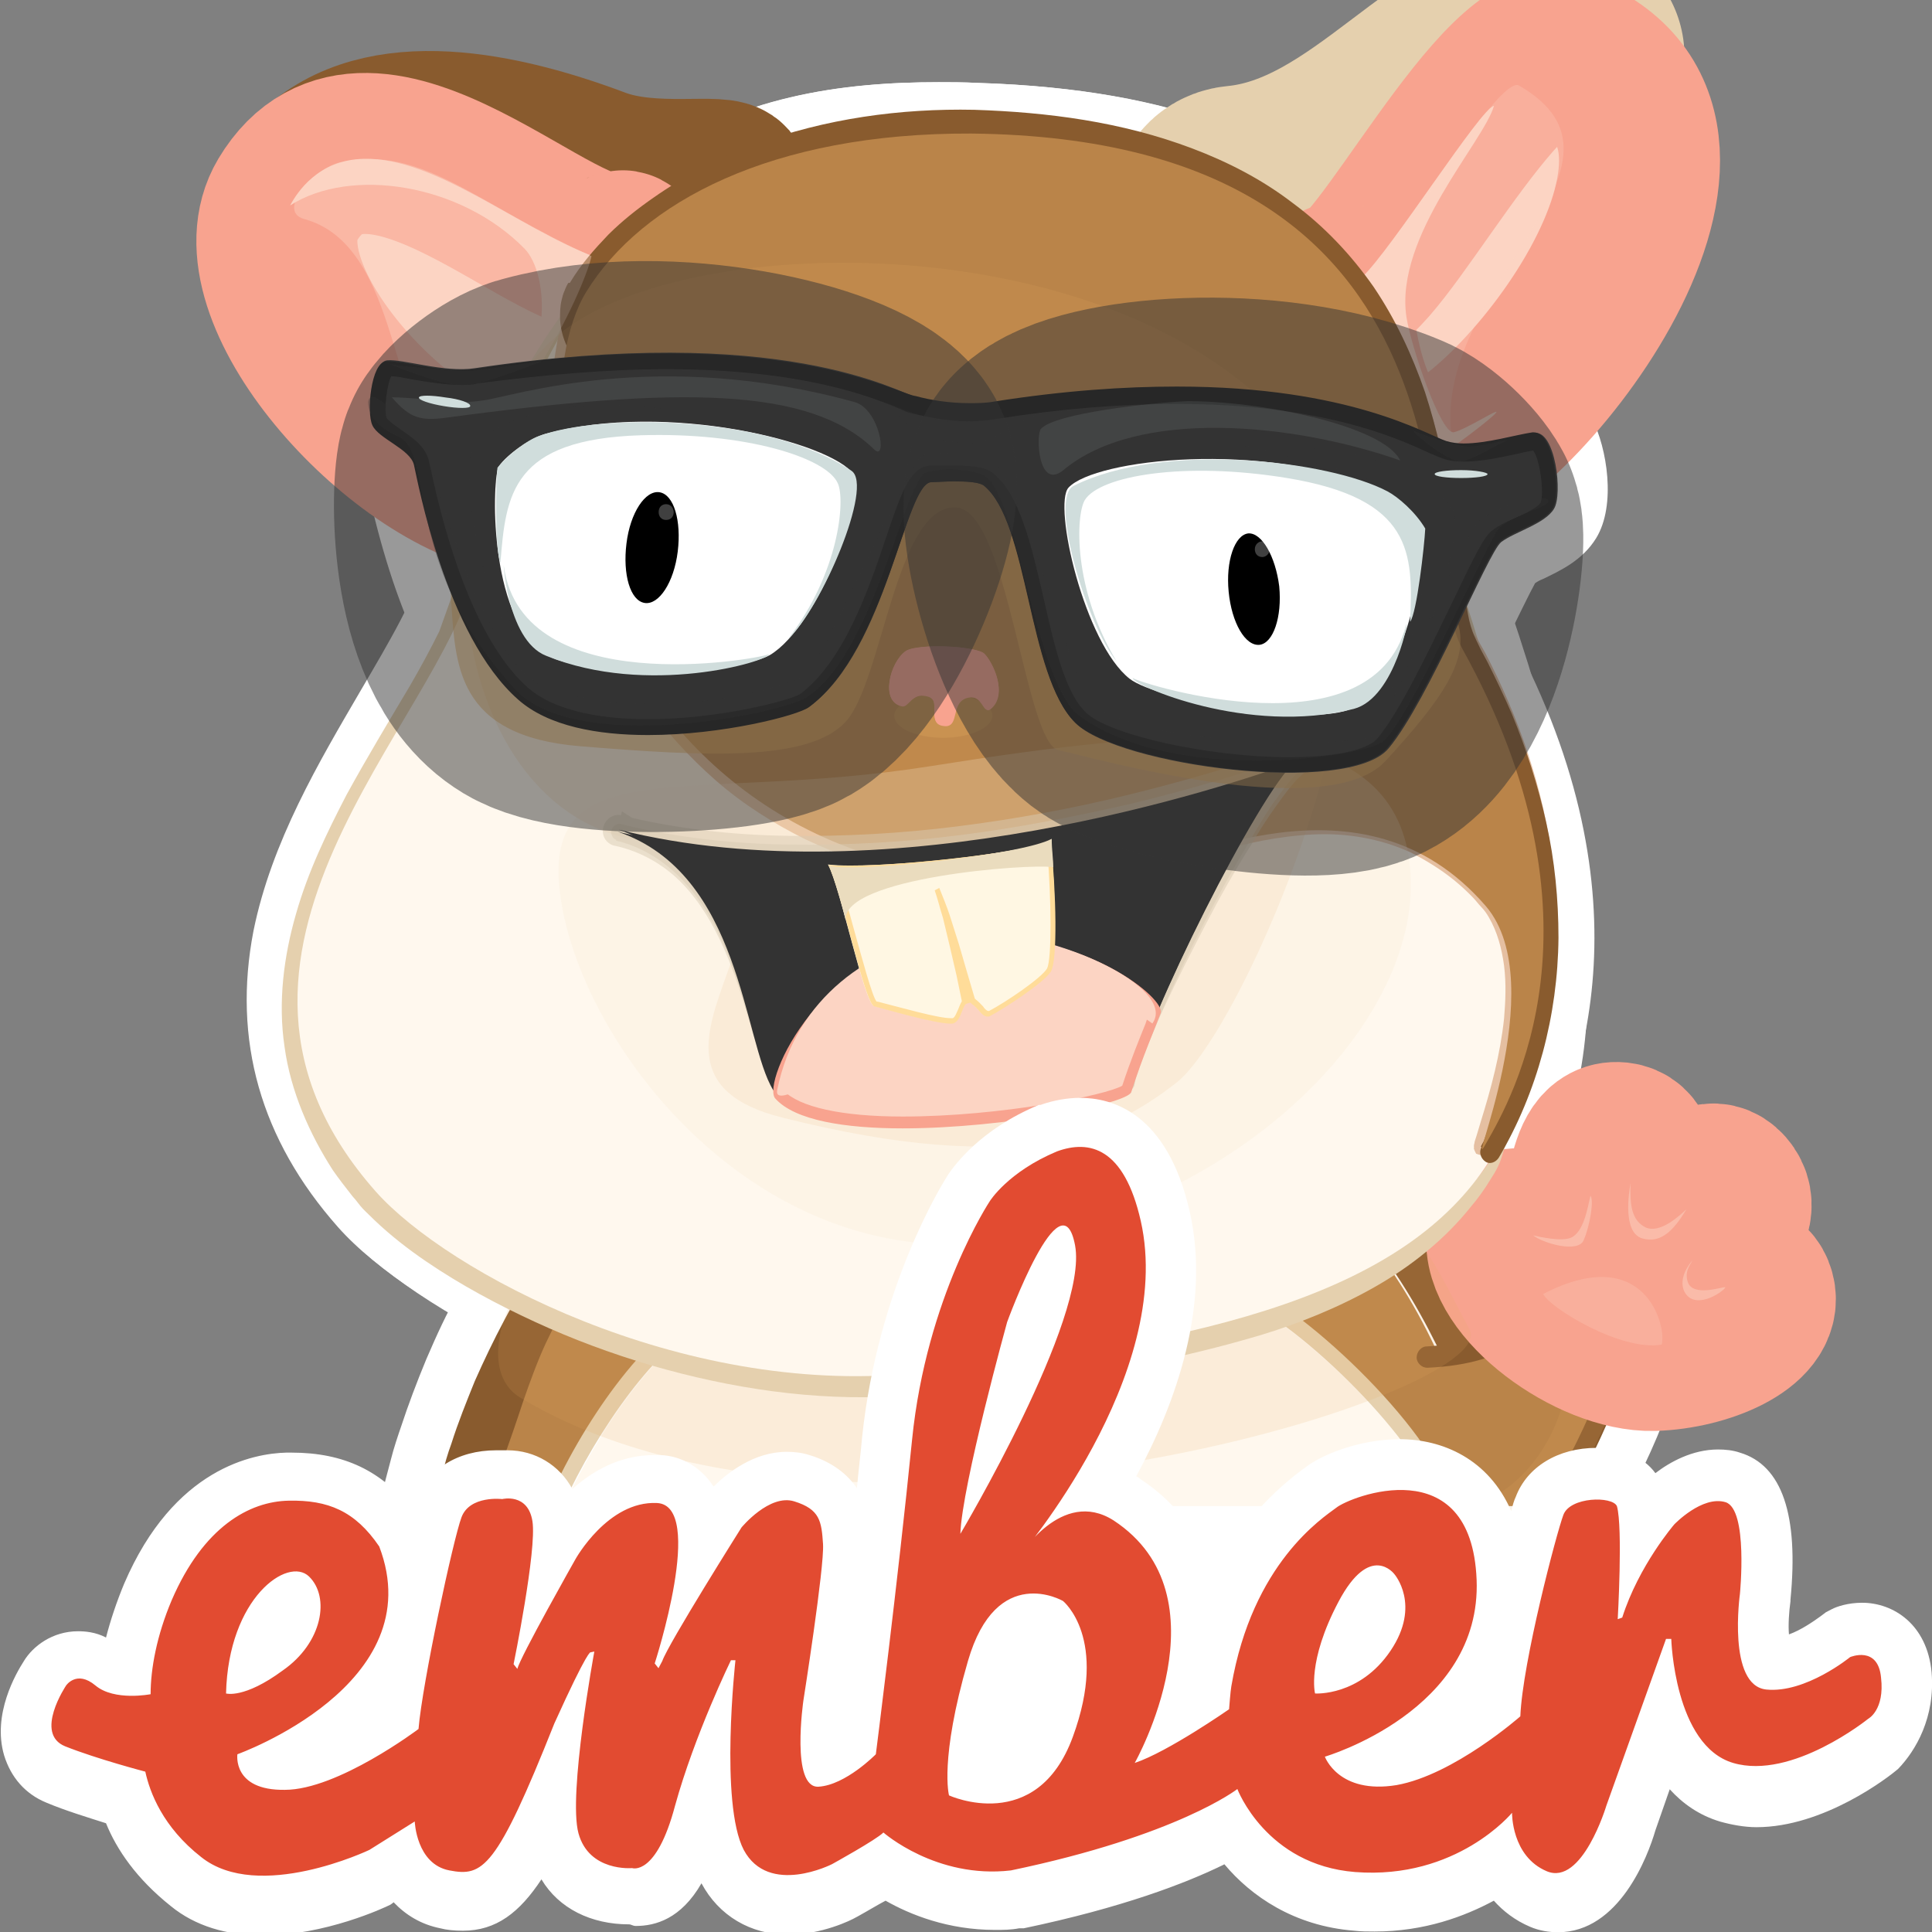 <svg width="24" height="24" viewBox="0 0 24 24" fill="none" xmlns="http://www.w3.org/2000/svg">
<rect x="0" y="0" width="24" height="24" fill="#808080" stroke="none"/>
<g clip-path="url(#clip0_1_8122)">
<path d="M5.418 18.445L5.474 18.297L5.484 18.278C5.53 18.16 5.577 18.032 5.624 17.915C5.68 17.757 5.737 17.591 5.793 17.433C5.83 17.345 5.859 17.257 5.887 17.159C5.962 16.943 6.065 16.658 6.187 16.383C6.262 16.216 6.318 16.099 6.384 15.991C6.459 15.863 6.534 15.745 6.618 15.627L6.684 15.529L6.787 15.46C6.796 15.451 6.815 15.441 6.834 15.431C6.88 15.402 6.937 15.382 6.974 15.362C7.04 15.333 7.124 15.303 7.218 15.274C7.349 15.235 7.499 15.195 7.677 15.156C7.94 15.097 8.221 15.038 8.577 14.979C9.112 14.891 9.684 14.813 10.368 14.734C11.577 14.597 12.787 14.498 13.949 14.44C14.568 14.41 15.037 14.4 15.477 14.4H15.759C16.049 14.41 16.387 14.42 16.696 14.469C16.809 14.489 16.912 14.508 16.987 14.538C17.015 14.548 17.043 14.557 17.052 14.567L17.146 14.607L17.221 14.675L17.305 14.764C17.409 14.872 17.521 14.999 17.634 15.146C17.99 15.618 18.309 16.187 18.59 16.835C18.862 17.463 19.03 18.023 19.134 18.572L19.274 19.348H17.549L17.446 18.827C17.334 18.278 15.918 16.825 15.215 16.54C15.14 16.511 14.84 16.422 13.912 16.422C11.999 16.422 9.299 16.776 8.915 16.864C8.455 17.09 7.752 18.032 7.349 18.975L7.18 19.357" fill="white"/>
<path d="M17.137 15.578C17.053 15.461 16.959 15.353 16.856 15.254L16.79 15.186C16.79 15.186 16.781 15.186 16.771 15.176C16.725 15.156 16.659 15.146 16.593 15.137C16.322 15.097 16.031 15.088 15.74 15.078C15.15 15.068 14.559 15.088 13.968 15.117C12.787 15.176 11.597 15.274 10.425 15.412C9.834 15.48 9.243 15.559 8.662 15.657C8.371 15.706 8.081 15.755 7.8 15.824C7.659 15.853 7.518 15.893 7.387 15.932C7.321 15.951 7.256 15.971 7.2 16C7.171 16.01 7.143 16.02 7.134 16.04C7.134 16.04 7.125 16.04 7.125 16.049C7.059 16.148 6.993 16.246 6.928 16.354C6.862 16.462 6.815 16.58 6.759 16.697C6.656 16.933 6.562 17.178 6.478 17.424C6.393 17.669 6.3 17.924 6.215 18.18C6.168 18.307 6.121 18.435 6.065 18.562C6.046 18.621 6.018 18.68 5.99 18.739H6.787C7.218 17.728 8.034 16.57 8.709 16.285C8.896 16.207 11.915 15.814 13.912 15.814C14.653 15.814 15.159 15.873 15.44 15.981C16.256 16.315 17.887 17.895 18.056 18.749H18.515C18.422 18.209 18.234 17.679 18.018 17.169C17.775 16.58 17.484 16.04 17.137 15.578Z" fill="#BA8449"/>
<path d="M17.999 19.357L17.905 18.827C17.821 18.385 17.68 17.914 17.456 17.394C17.212 16.844 16.949 16.363 16.649 15.98C16.593 15.902 16.537 15.833 16.48 15.774C16.246 15.735 15.974 15.735 15.73 15.725H15.468C15.046 15.725 14.596 15.735 13.996 15.764C12.852 15.823 11.681 15.921 10.49 16.059C9.824 16.137 9.271 16.216 8.765 16.294C8.437 16.344 8.174 16.402 7.94 16.452C7.79 16.491 7.677 16.52 7.574 16.55C7.556 16.55 7.546 16.559 7.537 16.559C7.518 16.599 7.49 16.628 7.471 16.668C7.424 16.746 7.387 16.834 7.321 16.952C7.218 17.178 7.134 17.413 7.059 17.62C7.021 17.708 6.993 17.796 6.965 17.885C6.909 18.052 6.852 18.218 6.787 18.385C6.74 18.513 6.684 18.64 6.637 18.778L6.627 18.798C6.609 18.857 6.581 18.915 6.562 18.964L6.393 19.357H5.296L5.137 19.279L5.118 19.269C4.743 19.043 4.743 18.709 4.752 18.572V18.542L4.771 18.454L4.799 18.346C4.818 18.277 4.837 18.199 4.856 18.13C4.893 17.983 4.94 17.845 4.987 17.708C5.071 17.453 5.174 17.178 5.296 16.884C5.427 16.579 5.549 16.314 5.69 16.069C5.756 15.941 5.831 15.813 5.924 15.666C6.009 15.529 6.102 15.391 6.196 15.264C6.281 15.156 6.356 15.087 6.412 15.048H6.421C6.477 14.999 6.534 14.969 6.562 14.96C6.646 14.911 6.712 14.881 6.759 14.861C6.871 14.812 6.974 14.783 7.059 14.753C7.246 14.694 7.424 14.655 7.556 14.626C7.827 14.567 8.118 14.508 8.484 14.449C9.027 14.361 9.599 14.292 10.302 14.213C11.521 14.086 12.74 13.988 13.921 13.939C14.484 13.919 14.924 13.899 15.327 13.899H15.759C16.059 13.909 16.396 13.919 16.762 13.978H16.771C16.855 13.998 16.987 14.017 17.137 14.066H17.146C17.184 14.086 17.24 14.105 17.305 14.135C17.352 14.164 17.39 14.184 17.418 14.204L17.465 14.243L17.502 14.272L17.54 14.312L17.643 14.42C17.765 14.547 17.877 14.685 17.999 14.852C18.374 15.362 18.702 15.951 19.002 16.648C19.143 16.972 19.265 17.296 19.359 17.61C19.462 17.953 19.537 18.277 19.593 18.591L19.706 19.347H17.999V19.357Z" fill="white"/>
<path d="M6.02 19.357L6.432 18.424C6.779 17.649 7.613 16.225 8.541 15.823L8.56 15.813C8.87 15.695 12.001 15.312 13.913 15.312C14.982 15.312 15.385 15.421 15.591 15.509C16.557 15.902 18.235 17.56 18.46 18.542L18.648 19.347H6.02V19.357Z" fill="white"/>
<path d="M17.373 19.357L17.26 18.856C17.157 18.395 15.835 17.011 15.151 16.726C15.085 16.697 14.813 16.618 13.913 16.618C12.076 16.618 9.413 16.962 8.982 17.05C8.626 17.236 7.979 18.032 7.557 18.974L7.388 19.347H5.832L6.226 18.434C6.685 17.354 7.595 16.019 8.485 15.646C8.832 15.499 12.001 15.126 13.923 15.126C14.757 15.126 15.319 15.195 15.666 15.332C16.632 15.725 18.441 17.433 18.666 18.571L18.816 19.357H17.373Z" fill="white"/>
<path d="M18.093 19.357L17.915 19.18C17.24 18.522 17.053 17.158 17.259 16.598C17.4 16.225 17.7 16.098 17.925 16.098C17.99 16.098 18.047 16.108 18.103 16.127C18.225 16.117 18.506 15.872 18.59 15.735C18.722 15.479 18.975 15.322 19.284 15.322C19.744 15.322 20.494 15.705 20.737 16.068C20.878 16.274 20.915 16.52 20.84 16.736C20.831 16.755 20.822 16.795 20.803 16.844C20.55 17.639 20.222 18.611 19.959 19.062L19.781 19.366L18.093 19.357Z" fill="white"/>
<path d="M18.037 19.357L18.618 18.365C18.899 17.884 19.096 17.492 19.227 17.187C18.899 17.433 18.44 17.58 17.756 17.619L17.737 17.6L17.727 17.668C17.324 17.668 16.996 17.325 16.977 16.903C16.968 16.697 17.043 16.491 17.174 16.333C17.305 16.176 17.493 16.088 17.69 16.078C18.365 16.049 18.449 15.882 18.571 15.636C18.74 15.303 19.105 15.106 19.584 15.106C19.706 15.106 19.827 15.116 19.94 15.146C20.53 15.283 20.915 15.754 20.943 16.363C20.971 16.981 20.643 17.884 19.987 19.043L19.809 19.357H18.037Z" fill="white"/>
<path d="M20.502 17.423C19.743 17.423 18.918 16.903 18.496 16.393C18.112 15.931 18.074 15.519 18.112 15.254C18.159 14.93 18.412 14.606 18.871 14.606C18.956 14.606 19.04 14.616 19.115 14.626C19.19 14.272 19.368 13.536 20.09 13.536H20.193C20.54 13.575 20.802 13.801 20.906 14.145C21.018 14.086 21.149 14.037 21.299 14.037C21.524 14.037 21.74 14.135 21.899 14.312C22.152 14.596 22.209 14.989 22.049 15.362C22.218 15.47 22.349 15.637 22.406 15.853C22.481 16.128 22.434 16.422 22.265 16.658C21.937 17.139 21.177 17.364 20.577 17.384C20.54 17.423 20.521 17.423 20.502 17.423ZM19.752 1.256C19.068 1.708 18.318 2.739 17.399 4.152C17.259 4.378 17.024 4.496 16.762 4.496C16.424 4.496 15.993 4.28 15.496 3.858C14.709 3.19 14.69 2.817 14.681 2.67C14.662 2.277 14.943 1.944 15.337 1.904C16.096 1.836 16.724 1.355 17.334 0.893C17.943 0.432 18.506 0.01 19.181 0.01C19.312 0.01 19.452 0.029 19.584 0.059" fill="white"/>
<path d="M15.394 2.562C17.232 2.385 18.31 0.392 19.425 0.697C18.675 1.187 17.935 2.169 16.894 3.779C16.641 4.162 14.888 2.611 15.394 2.562Z" fill="#FFF8EE"/>
<path d="M3.488 1.649C3.948 1.207 4.566 0.982 5.326 0.982C5.982 0.982 6.76 1.148 7.632 1.482C7.866 1.571 8.176 1.59 8.41 1.59H8.757C8.973 1.59 9.432 1.59 9.629 2.032C9.695 2.199 9.779 2.542 9.526 2.945C9.216 3.445 8.401 3.975 7.613 3.975H7.576C7.154 3.966 6.76 3.73 6.301 3.465C5.729 3.131 5.082 2.748 4.313 2.748C4.21 2.748 4.098 2.758 3.995 2.768M17.626 6.41C17.288 6.41 16.651 6.263 16.248 5.261C16.023 4.731 15.948 4.133 15.948 3.799C15.948 3.112 16.294 2.925 16.51 2.876C16.66 2.719 16.941 2.317 17.148 2.012C18.001 0.795 18.619 0 19.341 0C19.463 0 19.576 0.02 19.688 0.069C20.654 0.471 21.123 1.325 20.963 2.405C20.851 3.2 20.373 4.142 19.669 5.006C19.341 5.409 18.488 6.351 17.729 6.41H17.626Z" fill="white"/>
<path d="M6.544 6.783C6.46 6.783 6.375 6.783 6.3 6.764C5.1 6.558 3.6 5.291 3.038 3.986C2.654 3.092 2.822 2.484 3.038 2.131C3.385 1.551 3.9 1.247 4.538 1.247C5.307 1.247 6.075 1.689 6.75 2.072C7.013 2.219 7.388 2.435 7.547 2.474C7.604 2.454 7.66 2.445 7.725 2.445C7.969 2.445 8.194 2.582 8.325 2.818C8.635 3.387 8.447 4.918 7.96 5.802C7.622 6.45 7.116 6.783 6.544 6.783Z" fill="white"/>
<path d="M10.724 17.737C7.912 17.737 5.127 16.294 4.199 15.244C3.234 14.154 2.887 12.917 3.149 11.563C3.374 10.454 3.965 9.462 4.48 8.579C4.837 7.97 5.174 7.401 5.268 6.989C6.412 1.698 9.28 1.021 11.652 1.021C11.802 1.021 11.962 1.021 12.14 1.03C17.193 1.187 17.699 3.74 17.999 5.271C18.055 5.555 18.112 5.821 18.177 5.997C19.874 10.355 20.155 12.966 19.115 14.733C18.093 16.471 15.852 17.325 11.39 17.708C11.174 17.727 10.949 17.737 10.724 17.737Z" fill="white"/>
<path d="M10.621 17.747C7.753 17.747 5.1 16.255 4.209 15.244C3.243 14.154 2.896 12.917 3.159 11.563C3.384 10.454 3.975 9.462 4.49 8.579C4.846 7.97 5.184 7.401 5.278 6.989C6.421 1.698 9.29 1.021 11.662 1.021C11.812 1.021 11.971 1.021 12.15 1.03C17.203 1.187 17.709 3.74 18.009 5.271C18.065 5.555 18.121 5.821 18.187 5.997C19.856 10.287 20.128 12.878 19.106 14.645C17.934 16.677 15.178 17.335 11.409 17.708C11.146 17.737 10.884 17.747 10.621 17.747Z" fill="white"/>
<path d="M17.925 14.056C17.963 13.968 18 13.87 18.038 13.781C18.422 12.819 18.713 11.975 18.254 11.435C17.71 10.807 15.413 9.668 13.369 8.667C9.46 6.733 7.041 5.487 6.694 4.25C6.61 3.936 6.647 3.612 6.807 3.337C7.482 2.228 9.366 1.04 11.944 1.04H12.019C14.447 1.06 16.21 1.796 17.269 3.209C18.169 4.407 18.366 5.811 18.516 6.831C18.563 7.175 18.629 7.617 18.694 7.735C20.532 11.043 19.688 13.487 19.022 14.635L17.925 14.056Z" fill="white"/>
<path d="M16.003 10.248C15.056 10.248 13.472 10.003 12.928 9.453C12.497 9.021 12.337 8.305 12.168 7.608C12.103 7.313 11.99 6.842 11.887 6.626H11.878C11.84 6.734 11.793 6.872 11.756 6.979C11.503 7.726 11.147 8.756 10.406 9.316C10.087 9.561 8.934 9.777 8.044 9.777C7.153 9.777 6.478 9.581 6.028 9.178C5.381 8.609 4.894 7.559 4.565 6.057C4.547 6.047 4.537 6.037 4.519 6.027C4.369 5.919 4.172 5.792 4.069 5.566C3.9 5.213 3.965 4.584 4.144 4.251C4.275 4.005 4.5 3.848 4.744 3.829H4.828C4.959 3.829 5.09 3.848 5.24 3.878C5.39 3.907 5.569 3.937 5.719 3.937H5.803C6.694 3.799 7.528 3.74 8.287 3.74C10.134 3.74 11.109 4.133 11.475 4.29C11.503 4.3 11.531 4.31 11.55 4.319C11.653 4.349 11.85 4.388 12.056 4.388C12.131 4.388 12.206 4.388 12.272 4.368C13.106 4.231 13.903 4.172 14.634 4.172C16.584 4.172 17.615 4.633 18.065 4.84C18.103 4.859 18.14 4.879 18.169 4.879H18.206C18.328 4.879 18.506 4.84 18.656 4.81C18.768 4.781 18.881 4.761 18.984 4.741H19.069C19.359 4.741 19.622 4.918 19.781 5.213C19.959 5.556 20.081 6.273 19.828 6.685C19.659 6.96 19.387 7.087 19.162 7.195C19.134 7.205 19.097 7.225 19.069 7.245C18.994 7.382 18.862 7.657 18.75 7.883C18.422 8.55 18.056 9.316 17.718 9.728C17.419 10.081 16.856 10.248 16.003 10.248Z" fill="white"/>
<g opacity="0.3">
<path d="M15.627 10.089C14.877 10.089 13.817 9.972 13.058 9.412C12.627 9.088 12.43 8.44 12.158 7.4C12.083 7.105 11.97 6.693 11.886 6.487C11.839 6.605 11.783 6.762 11.736 6.889C11.455 7.684 11.07 8.764 10.367 9.216C10.002 9.451 8.867 9.667 7.986 9.667C7.039 9.667 6.355 9.441 5.961 9.01C4.958 7.91 4.761 6.86 4.639 6.241C4.62 6.153 4.601 6.035 4.583 5.967C3.992 5.643 3.955 5.162 3.964 4.956C3.992 4.573 4.273 4.288 4.62 4.288C4.855 4.288 5.005 4.406 5.117 4.484C5.127 4.494 5.136 4.504 5.155 4.504C5.164 4.504 5.192 4.514 5.202 4.524C5.351 4.573 5.792 4.7 5.886 5.299C5.905 5.407 6.055 6.035 6.298 6.693C6.683 7.743 6.955 7.92 6.983 7.93C7.301 8.048 7.676 8.106 8.098 8.106C8.792 8.106 9.373 7.949 9.608 7.871C9.748 7.645 10.03 7.056 10.226 6.654C10.817 5.427 10.92 5.24 11.173 5.103C11.314 5.024 11.483 4.985 11.698 4.985C11.98 4.985 12.383 5.054 12.57 5.142C13.002 5.338 13.226 5.927 13.733 7.449C13.826 7.724 13.939 8.077 14.014 8.254C14.389 8.44 15.242 8.568 16.133 8.568C16.386 8.568 16.573 8.558 16.695 8.548C16.78 8.362 16.901 8.097 17.005 7.871C17.717 6.281 17.83 6.094 18.008 5.947C18.317 5.702 18.861 5.535 19.17 5.535C19.583 5.535 19.808 5.819 19.864 6.094C19.967 6.664 19.433 6.88 19.255 6.948C19.208 6.968 19.142 6.997 19.095 7.017C19.03 7.135 18.908 7.39 18.814 7.596C18.045 9.167 17.792 9.599 17.502 9.785C17.145 9.991 16.283 10.089 15.627 10.089Z" fill="white"/>
</g>
<g opacity="0.3">
<path d="M5.746 5.44C5.634 5.44 5.418 5.42 4.987 5.273C4.874 5.234 4.771 5.194 4.705 5.165C4.565 5.106 4.199 4.959 4.199 4.507V3.85H4.818C4.902 3.85 4.959 3.869 5.005 3.879C5.137 3.899 5.559 3.928 5.699 3.938L5.784 3.948C5.896 3.948 6.243 3.899 6.393 3.879C6.58 3.85 6.637 3.84 6.712 3.84H7.246L7.33 4.39C7.368 4.664 7.227 5.008 6.88 5.116C6.862 5.126 6.796 5.145 6.74 5.165C6.412 5.293 6.084 5.41 5.802 5.42C5.784 5.44 5.765 5.44 5.746 5.44Z" fill="white"/>
</g>
<g opacity="0.3">
<path d="M18.131 6.382C17.925 6.382 17.718 6.293 17.437 6.087C17.165 5.891 16.959 5.695 16.959 5.351V4.693H17.568C17.653 4.693 17.737 4.713 17.822 4.752C17.887 4.782 18.14 4.87 18.253 4.899C18.29 4.899 18.365 4.88 18.515 4.85C18.59 4.831 18.637 4.831 18.703 4.831H19.237L19.322 5.38C19.359 5.646 19.247 5.979 18.9 6.107L18.787 6.166C18.618 6.254 18.422 6.352 18.225 6.392C18.206 6.382 18.168 6.382 18.131 6.382Z" fill="white"/>
</g>
<path d="M16.087 20.8H13.781V18.709H16.087V20.8Z" fill="white"/>
<path d="M17.137 15.578C17.053 15.461 16.959 15.353 16.856 15.254L16.79 15.186C16.79 15.186 16.781 15.186 16.771 15.176C16.725 15.156 16.659 15.146 16.593 15.137C16.322 15.097 16.031 15.088 15.74 15.078C15.15 15.068 14.559 15.088 13.968 15.117C12.787 15.176 11.597 15.274 10.425 15.412C9.834 15.48 9.243 15.559 8.662 15.657C8.371 15.706 8.081 15.755 7.8 15.824C7.659 15.853 7.518 15.893 7.387 15.932C7.321 15.951 7.256 15.971 7.2 16C7.171 16.01 7.143 16.02 7.134 16.04C7.134 16.04 7.125 16.04 7.125 16.049C7.059 16.148 6.993 16.246 6.928 16.354C6.862 16.462 6.815 16.58 6.759 16.697C6.656 16.933 6.562 17.178 6.478 17.424C6.393 17.669 6.3 17.924 6.215 18.18C6.168 18.307 6.121 18.435 6.065 18.562C6.046 18.621 6.018 18.68 5.99 18.739H6.787C7.218 17.728 8.034 16.57 8.709 16.285C8.896 16.207 11.915 15.814 13.912 15.814C14.653 15.814 15.159 15.873 15.44 15.981C16.256 16.315 17.887 17.895 18.056 18.749H18.515C18.422 18.209 18.234 17.679 18.018 17.169C17.775 16.58 17.484 16.04 17.137 15.578Z" fill="#BA8449"/>
<path d="M18.45 16.923C18.197 16.334 17.907 15.775 17.522 15.264C17.428 15.137 17.325 15.009 17.213 14.891L17.128 14.803L17.11 14.783L17.1 14.773L17.082 14.754C17.063 14.744 17.044 14.734 17.035 14.724C17.007 14.705 16.979 14.695 16.95 14.685C16.847 14.646 16.772 14.636 16.688 14.616C16.369 14.567 16.069 14.557 15.769 14.548C15.16 14.538 14.569 14.548 13.969 14.577C12.769 14.626 11.579 14.724 10.388 14.852C9.797 14.921 9.197 14.989 8.597 15.088C8.297 15.137 8.007 15.186 7.707 15.254C7.557 15.294 7.407 15.323 7.257 15.372C7.182 15.392 7.107 15.421 7.022 15.46C6.985 15.48 6.938 15.5 6.891 15.529C6.872 15.549 6.844 15.559 6.816 15.578C6.788 15.598 6.76 15.627 6.722 15.677C6.638 15.784 6.554 15.912 6.479 16.03C6.404 16.148 6.329 16.275 6.263 16.403C6.132 16.648 6.01 16.904 5.897 17.159C5.794 17.414 5.691 17.669 5.607 17.934C5.56 18.062 5.522 18.189 5.494 18.327C5.475 18.395 5.457 18.454 5.438 18.523L5.41 18.621L5.4 18.67C5.4 18.68 5.419 18.69 5.457 18.719H6.01C6.038 18.66 6.057 18.602 6.085 18.543C6.132 18.415 6.188 18.288 6.235 18.17C6.329 17.915 6.413 17.669 6.497 17.414C6.582 17.169 6.675 16.913 6.779 16.688C6.835 16.57 6.891 16.462 6.947 16.344C7.013 16.236 7.069 16.138 7.144 16.04C7.144 16.04 7.154 16.04 7.154 16.03C7.172 16.02 7.2 16.01 7.219 15.991C7.275 15.971 7.341 15.941 7.407 15.922C7.538 15.883 7.679 15.843 7.819 15.814C8.1 15.745 8.391 15.696 8.682 15.647C9.263 15.549 9.854 15.47 10.444 15.402C11.625 15.264 12.807 15.166 13.988 15.107C14.579 15.078 15.169 15.058 15.76 15.068C16.05 15.078 16.35 15.088 16.613 15.127C16.678 15.137 16.744 15.156 16.791 15.166C16.8 15.166 16.81 15.166 16.81 15.176L16.875 15.245C16.979 15.352 17.063 15.46 17.157 15.569C17.503 16.03 17.794 16.57 18.038 17.119C18.253 17.63 18.441 18.16 18.535 18.7H19.003C18.957 18.395 18.882 18.101 18.797 17.816C18.685 17.512 18.572 17.218 18.45 16.923Z" fill="#895B2E"/>
<path d="M15.376 16.128C15.132 16.03 14.635 15.971 13.923 15.971C11.916 15.971 8.954 16.363 8.795 16.432C8.185 16.687 7.426 17.767 7.004 18.709H17.869C17.691 17.973 16.182 16.462 15.376 16.128Z" fill="#FFF8EE"/>
<path d="M15.44 15.941C15.168 15.833 14.653 15.774 13.912 15.774C11.915 15.774 8.896 16.167 8.709 16.246C8.025 16.54 7.218 17.689 6.787 18.7H6.993C7.415 17.767 8.175 16.687 8.784 16.422C8.943 16.354 11.906 15.961 13.912 15.961C14.625 15.961 15.121 16.01 15.365 16.118C16.172 16.442 17.681 17.963 17.859 18.7H18.047C17.887 17.855 16.256 16.275 15.44 15.941Z" fill="#E5D0AE"/>
<path d="M19.153 16.03C19.04 16.275 18.45 16.903 17.953 16.756C17.69 16.678 17.737 18.13 18.337 18.709H19.425C19.725 18.209 20.193 16.678 20.25 16.521C20.315 16.334 19.265 15.784 19.153 16.03Z" fill="#BA8449"/>
<path d="M20.307 16.392C20.288 16.078 20.11 15.852 19.791 15.774C19.538 15.715 19.201 15.764 19.116 15.931C18.948 16.265 18.741 16.667 17.72 16.726C17.654 16.726 17.598 16.795 17.598 16.863C17.598 16.932 17.663 16.991 17.729 16.991C18.798 16.942 19.107 16.51 19.332 16.068C19.379 16.029 19.632 15.98 19.838 16.068C19.988 16.137 20.054 16.245 20.063 16.412C20.091 17.02 19.482 18.149 19.154 18.719H19.445C19.81 18.051 20.335 17.02 20.307 16.392Z" fill="#895B2E"/>
<g opacity="0.15">
<path d="M18.2 18.738C18.865 18.572 19.456 17.875 19.503 16.883C19.512 16.697 19.147 16.343 19.147 16.245C19.147 16.147 20.262 16.265 20.318 16.54C20.365 16.814 19.625 18.473 19.372 18.748C19.128 19.013 17.806 18.837 18.2 18.738Z" fill="#E3AB5E"/>
</g>
<path d="M18.721 15.352C18.637 15.961 19.771 16.795 20.54 16.776C21.177 16.756 21.899 16.442 21.796 16.069C21.693 15.686 21.074 16.137 21.018 15.872C20.971 15.617 21.74 15.136 21.431 14.783C21.14 14.459 20.802 15.293 20.465 15.175C20.128 15.058 20.531 14.243 20.109 14.194C19.612 14.145 19.799 15.303 19.424 15.323C19.162 15.352 18.749 15.156 18.721 15.352Z" fill="#FCD4C3"/>
<path d="M18.721 15.352C18.637 15.961 19.771 16.795 20.54 16.776C21.177 16.756 21.899 16.442 21.796 16.069C21.693 15.686 21.074 16.137 21.018 15.872C20.971 15.617 21.74 15.136 21.431 14.783C21.14 14.459 20.802 15.293 20.465 15.175C20.128 15.058 20.531 14.243 20.109 14.194C19.612 14.145 19.799 15.303 19.424 15.323C19.162 15.352 18.749 15.156 18.721 15.352V15.352Z" stroke="#F8A38F" stroke-width="2" stroke-miterlimit="10"/>
<g opacity="0.5">
<path d="M19.045 15.346C19.167 15.444 19.607 15.572 19.673 15.405C19.748 15.238 19.804 14.905 19.757 14.855C19.72 15.012 19.673 15.307 19.514 15.376C19.392 15.425 19.129 15.366 19.045 15.346Z" fill="#FCD4C3"/>
</g>
<g opacity="0.5">
<path d="M20.255 14.698C20.236 14.806 20.152 15.317 20.405 15.385C20.621 15.444 20.78 15.307 20.949 15.022C20.855 15.111 20.621 15.326 20.443 15.248C20.265 15.16 20.246 14.963 20.255 14.698Z" fill="#FCD4C3"/>
</g>
<g opacity="0.25">
<path d="M19.17 16.074C20.445 15.417 20.707 16.487 20.642 16.703C20.136 16.791 19.245 16.241 19.17 16.074Z" fill="#FCD4C3"/>
</g>
<g opacity="0.5">
<path d="M21.024 15.656C20.809 15.912 20.912 16.118 21.052 16.147C21.23 16.186 21.465 15.99 21.427 15.99C21.381 15.99 21.034 16.108 20.968 15.931C20.921 15.794 20.996 15.715 21.024 15.656Z" fill="#FCD4C3"/>
</g>
<g opacity="0.15">
<path d="M6.462 17.361C10.559 19.825 18.687 17.322 18.256 16.517C17.684 15.447 17.459 14.78 16.203 14.839C14.956 14.907 6.931 15.575 6.603 15.83C6.284 16.095 5.928 17.037 6.462 17.361Z" fill="#E3AB5E"/>
</g>
<path d="M15.394 2.562C17.232 2.385 18.31 0.392 19.425 0.697C18.675 1.187 17.935 2.169 16.894 3.779C16.641 4.162 14.888 2.611 15.394 2.562Z" fill="#FFF8EE"/>
<path d="M15.394 2.562C17.232 2.385 18.31 0.392 19.425 0.697C18.675 1.187 17.935 2.169 16.894 3.779C16.641 4.162 14.888 2.611 15.394 2.562V2.562Z" stroke="#E5D0AE" stroke-width="3" stroke-miterlimit="10" stroke-linecap="round" stroke-linejoin="round"/>
<path d="M3.91 2.13C4.735 1.325 6.226 1.639 7.426 2.091C8.11 2.346 9.001 2.14 9.057 2.287C9.207 2.631 8.316 3.337 7.585 3.318C6.863 3.308 5.654 1.885 3.91 2.13Z" fill="#BA8449"/>
<path d="M3.91 2.13C4.735 1.325 6.226 1.639 7.426 2.091C8.11 2.346 9.001 2.14 9.057 2.287C9.207 2.631 8.316 3.337 7.585 3.318C6.863 3.308 5.654 1.885 3.91 2.13V2.13Z" stroke="#895B2E" stroke-width="2" stroke-miterlimit="10" stroke-linecap="round" stroke-linejoin="round"/>
<path d="M16.65 3.515C17.072 3.642 18.675 0.354 19.453 0.678C21.928 1.708 18.703 5.674 17.681 5.762C16.65 5.841 16.415 3.436 16.65 3.515Z" fill="#FCD4C3"/>
<path d="M16.65 3.515C17.072 3.642 18.675 0.354 19.453 0.678C21.928 1.708 18.703 5.674 17.681 5.762C16.65 5.841 16.415 3.436 16.65 3.515V3.515Z" stroke="#F8A38F" stroke-width="2" stroke-miterlimit="10"/>
<path d="M7.707 3.121C7.022 3.435 4.594 0.775 3.572 2.483C2.897 3.612 4.941 5.889 6.404 6.135C7.866 6.38 8.063 2.954 7.707 3.121Z" fill="#FCD4C3"/>
<path d="M7.707 3.121C7.022 3.435 4.594 0.775 3.572 2.483C2.897 3.612 4.941 5.889 6.404 6.135C7.866 6.38 8.063 2.954 7.707 3.121V3.121Z" stroke="#F8A38F" stroke-width="2" stroke-miterlimit="10"/>
<path d="M18.559 1.315C18.428 1.767 17.322 2.935 17.471 3.936C17.528 4.309 17.903 5.409 18.062 5.369C18.221 5.33 18.625 5.065 18.587 5.124C18.55 5.183 18.025 5.585 17.828 5.693C17.631 5.585 16.797 3.553 16.918 3.445C17.284 3.102 18.4 1.335 18.559 1.315Z" fill="#FCD4C3"/>
<path d="M3.604 2.552C4.354 2.071 5.722 2.277 6.519 3.092C6.8 3.386 6.885 4.368 6.247 5.036C5.994 5.301 7.747 4.093 7.757 3.74C7.757 3.386 7.644 3.288 7.382 3.19C6.416 2.817 5.404 1.953 4.522 1.973C3.95 1.983 3.688 2.395 3.604 2.552Z" fill="#FCD4C3"/>
<g opacity="0.25">
<path d="M18.862 1.058C20.569 2.039 17.822 3.531 18.028 5.387C17.672 5.347 16.791 3.551 17.006 3.394C17.306 3.178 18.572 0.979 18.862 1.058Z" fill="#FCD4C3"/>
</g>
<path d="M5.701 7.087C5.729 6.959 5.748 6.822 5.748 6.694C5.757 6.557 5.767 6.42 5.795 6.292C5.804 6.223 5.823 6.154 5.851 6.096C5.879 6.037 5.898 5.968 5.917 5.909C5.963 5.782 6.01 5.654 6.067 5.536C6.282 5.035 6.526 4.564 6.826 4.123C7.126 3.681 7.454 3.269 7.829 2.915C8.204 2.552 8.645 2.258 9.113 2.061C9.582 1.855 10.088 1.728 10.595 1.669C11.101 1.6 11.607 1.59 12.113 1.6C12.62 1.61 13.126 1.639 13.632 1.708C14.138 1.777 14.645 1.894 15.132 2.081C15.376 2.179 15.61 2.287 15.835 2.424C16.06 2.562 16.276 2.729 16.473 2.925C16.67 3.112 16.838 3.337 16.979 3.573C17.12 3.808 17.223 4.064 17.317 4.329C17.401 4.584 17.466 4.849 17.523 5.114C17.579 5.379 17.616 5.634 17.673 5.88C17.701 5.997 17.738 6.115 17.776 6.233C17.823 6.351 17.87 6.478 17.907 6.606C17.991 6.851 18.085 7.107 18.17 7.352C18.498 8.353 18.788 9.374 18.966 10.415C19.051 10.935 19.116 11.465 19.126 11.995C19.135 12.525 19.088 13.055 18.948 13.566C18.91 13.693 18.873 13.821 18.826 13.939C18.779 14.056 18.713 14.174 18.676 14.302C18.657 14.37 18.638 14.429 18.61 14.488C18.582 14.547 18.545 14.606 18.507 14.665C18.442 14.773 18.357 14.891 18.273 14.989C17.945 15.401 17.523 15.735 17.073 15.99C16.623 16.245 16.135 16.442 15.648 16.589C15.151 16.736 14.663 16.854 14.157 16.952C13.651 17.05 13.154 17.119 12.657 17.188L11.898 17.276L11.523 17.315C11.401 17.325 11.27 17.335 11.138 17.345C10.107 17.404 9.076 17.247 8.092 16.962C7.595 16.815 7.117 16.638 6.648 16.422C6.179 16.206 5.72 15.961 5.288 15.666C5.073 15.519 4.857 15.352 4.66 15.165C4.613 15.117 4.557 15.067 4.51 15.018C4.463 14.969 4.426 14.91 4.379 14.861C4.295 14.753 4.21 14.645 4.135 14.537C3.845 14.086 3.61 13.556 3.535 13.006C3.451 12.447 3.526 11.877 3.676 11.357C3.826 10.827 4.06 10.346 4.304 9.875C4.557 9.413 4.829 8.962 5.092 8.52C5.223 8.294 5.345 8.069 5.457 7.843C5.56 7.548 5.654 7.323 5.701 7.087ZM6.076 7.175C6.01 7.45 5.898 7.705 5.776 7.951C5.654 8.196 5.523 8.422 5.392 8.648C5.129 9.099 4.857 9.541 4.623 9.993C4.388 10.444 4.173 10.915 4.042 11.396C3.91 11.877 3.854 12.378 3.929 12.869C4.004 13.35 4.201 13.811 4.482 14.213C4.548 14.312 4.632 14.41 4.707 14.508C4.745 14.557 4.792 14.606 4.829 14.645C4.867 14.694 4.913 14.734 4.951 14.773C5.12 14.94 5.317 15.087 5.523 15.234C5.935 15.509 6.367 15.755 6.826 15.961C7.276 16.167 7.745 16.343 8.223 16.481C8.701 16.618 9.179 16.726 9.667 16.795C10.154 16.864 10.642 16.883 11.129 16.864L11.495 16.834L11.87 16.795C12.113 16.775 12.367 16.746 12.62 16.716C13.117 16.667 13.613 16.599 14.101 16.51C14.598 16.422 15.076 16.324 15.554 16.186C16.032 16.049 16.501 15.892 16.951 15.686C17.392 15.47 17.823 15.205 18.17 14.842C18.254 14.753 18.338 14.655 18.413 14.557C18.451 14.508 18.488 14.449 18.526 14.4C18.563 14.351 18.61 14.302 18.648 14.243C18.732 14.135 18.77 14.017 18.826 13.899C18.873 13.781 18.91 13.654 18.938 13.526C19.06 13.016 19.088 12.486 19.06 11.966C19.023 11.445 18.938 10.925 18.817 10.415C18.582 9.394 18.235 8.412 17.87 7.44C17.776 7.195 17.682 6.95 17.588 6.714L17.438 6.351C17.392 6.223 17.345 6.086 17.307 5.958C17.241 5.693 17.195 5.438 17.138 5.183C17.091 4.928 17.026 4.682 16.951 4.447C16.791 3.966 16.557 3.534 16.21 3.19C15.873 2.847 15.451 2.582 15.001 2.385C14.551 2.189 14.063 2.061 13.576 1.973C13.088 1.885 12.591 1.835 12.095 1.806C11.598 1.786 11.091 1.777 10.595 1.835C10.098 1.894 9.61 2.002 9.151 2.208C8.692 2.405 8.27 2.689 7.913 3.043C7.548 3.396 7.257 3.828 7.042 4.28C6.817 4.741 6.657 5.232 6.517 5.723C6.479 5.84 6.451 5.968 6.423 6.096C6.404 6.154 6.395 6.223 6.376 6.282C6.367 6.312 6.367 6.351 6.357 6.38C6.348 6.41 6.338 6.439 6.32 6.469C6.273 6.586 6.217 6.704 6.16 6.822C6.142 6.93 6.104 7.048 6.076 7.175Z" fill="#E5D0AE"/>
<path d="M5.887 7.137C5.494 8.962 2.053 11.848 4.669 14.803C5.559 15.804 8.447 17.345 11.344 17.061C18.881 16.314 20.784 14.41 17.606 6.243C17.09 4.918 17.672 1.856 12.131 1.679C9.806 1.61 7.012 1.944 5.887 7.137Z" fill="#FFF8EE"/>
<path d="M7.19 3.564C7.434 3.171 7.752 2.847 8.109 2.582C8.465 2.317 8.868 2.121 9.271 1.964C10.096 1.649 10.959 1.532 11.821 1.502C12.684 1.483 13.556 1.551 14.399 1.777C14.821 1.895 15.234 2.052 15.627 2.278C16.021 2.503 16.387 2.778 16.696 3.122C17.006 3.465 17.259 3.848 17.456 4.27C17.652 4.692 17.793 5.134 17.896 5.576C17.999 6.027 18.065 6.469 18.121 6.911C18.149 7.137 18.177 7.353 18.224 7.559C18.243 7.667 18.271 7.765 18.299 7.843L18.327 7.902L18.337 7.912L18.346 7.922L18.365 7.961L18.449 8.108C18.862 8.903 19.171 9.777 19.284 10.69C19.34 11.142 19.349 11.603 19.302 12.064C19.256 12.516 19.143 12.967 18.974 13.389C18.89 13.595 18.796 13.802 18.684 14.008L18.599 14.155C18.571 14.204 18.543 14.243 18.506 14.302C18.496 14.312 18.496 14.322 18.487 14.332C18.459 14.312 18.524 14.4 18.337 14.332C18.29 14.243 18.318 14.263 18.309 14.243C18.309 14.214 18.318 14.204 18.318 14.184L18.346 14.096L18.393 13.939C18.524 13.517 18.637 13.095 18.684 12.653C18.702 12.437 18.712 12.221 18.684 11.995C18.655 11.78 18.599 11.573 18.496 11.397C18.468 11.348 18.44 11.308 18.402 11.269C18.365 11.23 18.337 11.191 18.299 11.151C18.224 11.073 18.149 11.004 18.065 10.935C17.896 10.798 17.718 10.69 17.53 10.592C17.146 10.415 16.724 10.346 16.312 10.366C15.89 10.386 15.477 10.474 15.074 10.592C14.868 10.651 14.671 10.719 14.465 10.788C14.362 10.827 14.259 10.857 14.155 10.886C14.099 10.906 14.052 10.916 13.987 10.925C13.931 10.935 13.884 10.945 13.827 10.945C13.396 10.994 12.974 11.024 12.534 11.014C12.102 11.004 11.671 10.955 11.24 10.857C10.818 10.759 10.396 10.611 10.002 10.425C9.609 10.229 9.234 9.993 8.896 9.699C8.559 9.404 8.259 9.07 7.996 8.707C7.471 7.971 7.124 7.117 6.956 6.224C6.871 5.772 6.834 5.321 6.852 4.859C6.862 4.633 6.89 4.398 6.937 4.172C6.993 3.995 7.068 3.77 7.19 3.564ZM7.377 3.691C7.274 3.868 7.209 4.064 7.162 4.28C7.115 4.486 7.096 4.702 7.077 4.918C7.059 5.35 7.106 5.792 7.19 6.214C7.368 7.068 7.715 7.883 8.221 8.57C8.474 8.913 8.765 9.227 9.084 9.502C9.402 9.777 9.759 10.013 10.134 10.199C10.509 10.386 10.902 10.523 11.315 10.621C11.718 10.719 12.14 10.778 12.552 10.788C12.974 10.808 13.387 10.788 13.809 10.739L13.968 10.719C14.015 10.71 14.062 10.7 14.118 10.69C14.221 10.661 14.315 10.631 14.418 10.602C14.624 10.543 14.831 10.474 15.037 10.425C15.449 10.317 15.88 10.238 16.321 10.238C16.752 10.238 17.193 10.317 17.587 10.513C17.784 10.611 17.971 10.729 18.14 10.867C18.224 10.935 18.309 11.014 18.384 11.092L18.496 11.21C18.534 11.249 18.571 11.299 18.599 11.348C18.721 11.544 18.787 11.77 18.815 12.005C18.843 12.241 18.843 12.467 18.824 12.692C18.787 13.144 18.693 13.586 18.571 14.018L18.524 14.175L18.506 14.253C18.506 14.263 18.496 14.283 18.506 14.283C18.496 14.273 18.524 14.302 18.487 14.214C18.309 14.145 18.374 14.233 18.355 14.204C18.374 14.165 18.402 14.116 18.43 14.067C18.459 14.018 18.477 13.969 18.506 13.919C18.599 13.723 18.684 13.527 18.759 13.321C19.04 12.506 19.096 11.613 18.956 10.759C18.89 10.327 18.768 9.914 18.618 9.512C18.468 9.11 18.29 8.717 18.084 8.334L18.009 8.197L17.99 8.157L17.98 8.138L17.971 8.118C17.952 8.089 17.943 8.059 17.934 8.03C17.887 7.912 17.859 7.784 17.831 7.676C17.784 7.451 17.746 7.225 17.718 7.009C17.652 6.567 17.596 6.135 17.493 5.713C17.399 5.291 17.268 4.879 17.09 4.496C16.912 4.113 16.696 3.76 16.415 3.446C15.871 2.827 15.121 2.415 14.324 2.17C13.527 1.924 12.684 1.846 11.84 1.846C11.005 1.846 10.162 1.954 9.374 2.229C8.981 2.366 8.606 2.553 8.259 2.798C7.902 3.034 7.602 3.328 7.377 3.691Z" fill="#E5BFA1"/>
<path d="M7.079 3.514C7.22 3.278 7.388 3.092 7.557 2.915C7.735 2.738 7.923 2.591 8.12 2.454C8.513 2.179 8.935 1.963 9.376 1.796C10.257 1.472 11.185 1.345 12.104 1.364C13.013 1.394 13.932 1.511 14.813 1.845C15.254 2.012 15.676 2.228 16.06 2.523C16.445 2.807 16.782 3.161 17.063 3.563C17.335 3.965 17.541 4.407 17.701 4.869C17.851 5.33 17.954 5.801 18.029 6.262C18.066 6.498 18.095 6.724 18.132 6.959C18.169 7.185 18.198 7.421 18.235 7.627C18.254 7.735 18.282 7.833 18.32 7.911L18.329 7.931L18.338 7.951L18.357 7.99L18.395 8.069L18.479 8.226C18.582 8.432 18.685 8.648 18.779 8.864C18.957 9.296 19.107 9.757 19.21 10.228C19.313 10.689 19.36 11.17 19.36 11.651C19.351 12.613 19.098 13.566 18.619 14.38C18.582 14.439 18.507 14.469 18.451 14.429C18.395 14.39 18.376 14.321 18.395 14.272C18.526 13.919 18.666 13.585 18.77 13.242C18.882 12.898 18.957 12.545 18.957 12.201C18.957 11.857 18.873 11.524 18.676 11.259C18.666 11.239 18.648 11.22 18.638 11.21L18.619 11.19L18.601 11.161L18.516 11.072C18.46 11.013 18.395 10.954 18.329 10.905C18.198 10.797 18.048 10.699 17.907 10.601C17.316 10.218 16.688 9.884 16.051 9.551C15.413 9.227 14.766 8.913 14.129 8.608C12.835 7.99 11.541 7.372 10.266 6.704C9.629 6.361 9.001 6.017 8.382 5.605C8.054 5.359 7.754 5.143 7.463 4.869C7.323 4.731 7.182 4.574 7.07 4.358C7.013 4.25 6.966 4.123 6.957 3.965C6.957 3.887 6.957 3.808 6.976 3.73C6.985 3.691 6.995 3.651 7.013 3.612C7.023 3.583 7.051 3.524 7.06 3.514H7.079ZM7.604 3.848C7.585 3.877 7.595 3.867 7.585 3.877C7.585 3.887 7.585 3.887 7.576 3.897V3.936C7.576 3.965 7.595 4.015 7.613 4.073C7.67 4.191 7.773 4.319 7.885 4.427C8.12 4.662 8.391 4.878 8.682 5.075C9.254 5.477 9.873 5.831 10.501 6.184C11.748 6.871 13.032 7.509 14.307 8.157C14.944 8.481 15.582 8.815 16.22 9.148C16.857 9.492 17.485 9.835 18.095 10.258C18.244 10.366 18.395 10.473 18.535 10.601C18.61 10.66 18.676 10.729 18.751 10.797C18.788 10.837 18.816 10.866 18.854 10.915L18.873 10.945L18.901 10.974C18.919 10.994 18.929 11.013 18.948 11.033C19.06 11.2 19.145 11.386 19.201 11.583C19.257 11.779 19.266 11.985 19.266 12.181C19.257 12.574 19.154 12.957 19.032 13.32C18.91 13.683 18.76 14.017 18.619 14.361L18.395 14.243C18.835 13.457 19.041 12.554 19.032 11.651C19.013 10.748 18.788 9.855 18.423 9.031C18.329 8.824 18.235 8.618 18.123 8.422L17.954 8.108C17.888 7.98 17.86 7.853 17.832 7.735C17.776 7.489 17.738 7.264 17.701 7.028C17.663 6.792 17.626 6.567 17.588 6.351C17.504 5.899 17.401 5.467 17.251 5.045C17.101 4.633 16.904 4.231 16.66 3.887C16.416 3.534 16.107 3.229 15.77 2.984C15.423 2.738 15.048 2.542 14.645 2.405C13.838 2.12 12.976 2.022 12.113 2.012C11.682 2.012 11.26 2.032 10.838 2.11C10.416 2.179 10.004 2.287 9.61 2.434C9.216 2.581 8.832 2.768 8.485 3.004C8.307 3.121 8.148 3.249 7.998 3.396C7.848 3.543 7.707 3.691 7.604 3.848Z" fill="#895B2E"/>
<path d="M7.285 3.622C6.253 5.291 7.482 11.701 13.96 10.837C14.644 10.749 16.922 9.473 18.46 11.259C19.294 12.241 18.169 14.724 18.46 14.204C18.788 13.635 20.044 11.436 18.16 8.049C17.56 6.96 18.553 1.728 12.066 1.659C9.582 1.649 7.969 2.513 7.285 3.622Z" fill="#BA8449"/>
<g opacity="0.15">
<path d="M7.112 4.028C8.977 2.771 14.621 2.86 16.421 5.873C17.621 7.876 15.427 12.823 14.612 13.451C13.806 14.079 12.681 14.629 9.718 13.883C7.206 13.255 10.984 10.811 8.04 10.457C5.349 10.133 5.077 5.402 7.112 4.028Z" fill="#E3AB5E"/>
</g>
<g opacity="0.25">
<path d="M12.328 8.89C12.328 9.037 12.056 9.165 11.719 9.165C11.381 9.165 11.109 9.047 11.109 8.89C11.109 8.743 11.381 8.615 11.719 8.615C12.056 8.625 12.328 8.743 12.328 8.89Z" fill="#E3AB5E"/>
</g>
<path d="M11.25 8.088C11.39 7.99 12.14 8.019 12.234 8.127C12.328 8.226 12.534 8.638 12.3 8.814C12.215 8.873 12.215 8.628 12.028 8.667C11.803 8.716 11.925 9.021 11.746 9.021C11.475 9.011 11.737 8.687 11.503 8.648C11.325 8.608 11.287 8.795 11.203 8.775C10.931 8.716 11.053 8.226 11.25 8.088Z" fill="#F8A38F"/>
<path d="M11.655 8.03C11.476 8.03 11.308 8.05 11.252 8.089C11.055 8.227 10.933 8.717 11.195 8.766H11.205C11.27 8.766 11.308 8.629 11.448 8.629H11.495C11.73 8.668 11.476 9.002 11.739 9.002C11.908 9.002 11.786 8.708 12.02 8.658H12.058C12.189 8.658 12.208 8.816 12.264 8.816C12.273 8.816 12.283 8.816 12.292 8.806C12.536 8.629 12.33 8.217 12.226 8.119C12.18 8.07 11.908 8.03 11.655 8.03ZM11.655 8.099C11.936 8.099 12.152 8.138 12.189 8.168C12.245 8.227 12.358 8.443 12.339 8.6C12.33 8.658 12.311 8.708 12.273 8.737C12.273 8.727 12.264 8.727 12.255 8.717C12.217 8.668 12.161 8.59 12.058 8.59C12.039 8.59 12.02 8.59 12.011 8.6C11.851 8.639 11.823 8.766 11.795 8.855C11.777 8.943 11.767 8.943 11.739 8.943C11.664 8.943 11.664 8.924 11.664 8.835C11.664 8.747 11.664 8.609 11.495 8.58H11.439C11.336 8.58 11.27 8.649 11.223 8.688C11.214 8.698 11.195 8.717 11.186 8.717C11.148 8.708 11.111 8.688 11.092 8.609C11.064 8.472 11.158 8.236 11.261 8.158C11.317 8.119 11.448 8.099 11.655 8.099Z" fill="#F8A38F"/>
<g opacity="0.25">
<path d="M17.503 10.665C17.784 12.549 15.534 14.915 12.506 15.406C9.478 15.887 7.247 13.06 6.966 11.165C6.684 9.281 8.541 9.997 11.569 9.516C14.597 9.035 17.222 8.78 17.503 10.665Z" fill="#F7E8D0"/>
</g>
<g opacity="0.5">
<path d="M9.601 13.534C9.517 13.397 9.47 13.23 9.423 13.073L9.282 12.602C9.189 12.287 9.085 11.973 8.945 11.679C8.804 11.384 8.626 11.11 8.401 10.903C8.176 10.697 7.904 10.56 7.614 10.501C7.51 10.462 7.464 10.354 7.501 10.256C7.539 10.157 7.632 10.108 7.717 10.128C8.392 10.295 9.095 10.373 9.789 10.383C10.482 10.393 11.195 10.354 11.898 10.265C12.601 10.177 13.295 10.049 13.979 9.883C14.664 9.716 15.348 9.519 16.014 9.284C16.117 9.245 16.22 9.303 16.248 9.402C16.276 9.48 16.248 9.559 16.192 9.608C16.173 9.627 16.136 9.657 16.107 9.686C16.079 9.716 16.051 9.755 16.023 9.784C15.967 9.853 15.911 9.932 15.854 10.01C15.742 10.167 15.639 10.324 15.545 10.491C15.339 10.815 15.151 11.149 14.973 11.492C14.795 11.836 14.617 12.18 14.457 12.523C14.373 12.7 14.298 12.876 14.232 13.053C14.195 13.142 14.167 13.23 14.129 13.328C14.111 13.377 14.101 13.416 14.092 13.465V13.485C14.092 13.495 14.092 13.495 14.082 13.505C14.082 13.514 14.073 13.524 14.064 13.524C14.054 13.534 14.045 13.544 14.026 13.554C14.007 13.573 13.979 13.583 13.96 13.593C13.782 13.671 13.595 13.711 13.417 13.75C13.239 13.789 13.051 13.819 12.864 13.838C12.489 13.887 12.123 13.927 11.748 13.937C11.373 13.956 10.998 13.956 10.632 13.917C10.445 13.897 10.257 13.868 10.079 13.819C9.985 13.789 9.901 13.76 9.817 13.711C9.732 13.671 9.657 13.613 9.601 13.534ZM9.61 13.524C9.657 13.603 9.742 13.662 9.826 13.701C9.91 13.74 9.995 13.77 10.089 13.799C10.267 13.848 10.454 13.878 10.642 13.887C11.017 13.917 11.382 13.917 11.757 13.897C12.132 13.878 12.498 13.829 12.864 13.78C13.042 13.75 13.229 13.721 13.407 13.671C13.585 13.622 13.773 13.583 13.932 13.505C13.951 13.495 13.97 13.485 13.989 13.465C14.007 13.456 14.017 13.446 14.017 13.436C14.026 13.387 14.036 13.338 14.054 13.289C14.082 13.191 14.111 13.102 14.139 13.004C14.204 12.818 14.27 12.641 14.345 12.454C14.495 12.091 14.645 11.738 14.804 11.384C14.964 11.031 15.132 10.678 15.31 10.334C15.395 10.157 15.489 9.991 15.592 9.814C15.639 9.726 15.695 9.637 15.751 9.559C15.779 9.519 15.807 9.47 15.835 9.431C15.873 9.392 15.901 9.343 15.948 9.303L16.126 9.637C15.442 9.883 14.757 10.079 14.054 10.246C13.351 10.413 12.648 10.55 11.935 10.638C11.223 10.727 10.501 10.776 9.779 10.756C9.057 10.736 8.335 10.648 7.623 10.472L7.726 10.079C8.035 10.275 8.317 10.462 8.532 10.727C8.748 10.992 8.898 11.296 9.02 11.61C9.132 11.924 9.226 12.248 9.301 12.562C9.339 12.719 9.385 12.886 9.423 13.043C9.479 13.23 9.526 13.387 9.61 13.524Z" fill="#D8CAB2"/>
</g>
<g opacity="0.5">
<path d="M9.604 13.535C9.52 13.398 9.473 13.241 9.426 13.084C9.379 12.927 9.341 12.77 9.295 12.613C9.201 12.298 9.107 11.984 8.966 11.68C8.835 11.386 8.657 11.111 8.441 10.895C8.216 10.669 7.945 10.512 7.654 10.443V10.433C7.607 10.414 7.579 10.355 7.598 10.306C7.616 10.257 7.663 10.227 7.71 10.237C8.395 10.404 9.098 10.482 9.81 10.492C10.523 10.502 11.226 10.463 11.929 10.374C12.632 10.286 13.326 10.149 14.02 9.992C14.713 9.825 15.398 9.628 16.063 9.393C16.11 9.373 16.166 9.403 16.185 9.452C16.195 9.491 16.185 9.53 16.157 9.56C16.101 9.609 16.035 9.687 15.979 9.756C15.923 9.825 15.866 9.913 15.81 9.982C15.707 10.139 15.604 10.306 15.51 10.473C15.313 10.796 15.126 11.14 14.948 11.484C14.77 11.827 14.601 12.171 14.451 12.524L14.226 13.054C14.188 13.143 14.16 13.231 14.132 13.329C14.113 13.378 14.104 13.417 14.095 13.466C14.085 13.506 14.057 13.516 14.038 13.535C14.02 13.555 13.991 13.565 13.973 13.575C13.794 13.653 13.607 13.692 13.429 13.732C13.251 13.771 13.063 13.8 12.876 13.83C12.51 13.879 12.135 13.918 11.76 13.938C11.385 13.957 11.01 13.957 10.645 13.918C10.457 13.898 10.27 13.869 10.091 13.82C9.998 13.79 9.913 13.761 9.829 13.722C9.735 13.673 9.651 13.614 9.604 13.535ZM9.604 13.525C9.651 13.604 9.735 13.663 9.82 13.712C9.904 13.751 9.988 13.781 10.082 13.81C10.26 13.859 10.448 13.889 10.635 13.898C11.01 13.938 11.376 13.928 11.751 13.908C12.126 13.889 12.491 13.849 12.866 13.79C13.044 13.761 13.232 13.732 13.419 13.682C13.598 13.643 13.785 13.594 13.944 13.516C13.963 13.506 13.982 13.496 14.001 13.476C14.02 13.466 14.038 13.447 14.038 13.437C14.048 13.388 14.057 13.339 14.076 13.29C14.104 13.192 14.132 13.103 14.169 13.015C14.235 12.829 14.31 12.652 14.385 12.475C14.535 12.112 14.694 11.768 14.863 11.415C15.032 11.062 15.201 10.718 15.388 10.374C15.482 10.198 15.576 10.031 15.679 9.874C15.726 9.786 15.782 9.707 15.838 9.628C15.895 9.55 15.951 9.471 16.035 9.393L16.129 9.57C15.454 9.815 14.76 10.011 14.066 10.178C13.373 10.345 12.669 10.473 11.957 10.571C11.245 10.659 10.532 10.708 9.81 10.689C9.098 10.669 8.376 10.59 7.673 10.424L7.72 10.237C8.029 10.365 8.31 10.561 8.526 10.816C8.741 11.071 8.901 11.366 9.023 11.67C9.145 11.975 9.238 12.289 9.323 12.613C9.36 12.77 9.407 12.927 9.454 13.094C9.473 13.231 9.52 13.388 9.604 13.525Z" fill="#D8CAB2"/>
</g>
<path d="M9.609 13.527C10.088 14.312 13.997 13.772 14.062 13.458C14.231 12.663 15.637 9.856 16.087 9.463C15.281 9.757 11.091 11.161 7.688 10.307C9.216 10.847 9.234 12.918 9.609 13.527Z" fill="#333333"/>
<path d="M16.074 9.478C15.446 9.703 12.802 10.597 10.065 10.597C9.258 10.597 8.452 10.518 7.674 10.332C9.211 10.852 9.23 12.933 9.605 13.541C9.783 13.836 10.468 13.944 11.246 13.944C12.502 13.944 14.011 13.669 14.058 13.473C14.227 12.668 15.624 9.86 16.074 9.478ZM15.549 9.86C14.94 10.822 14.058 12.678 13.88 13.374C13.646 13.512 12.436 13.748 11.246 13.748C10.29 13.748 9.858 13.581 9.764 13.433C9.671 13.286 9.596 13.011 9.521 12.697C9.361 12.098 9.136 11.274 8.602 10.704C9.071 10.763 9.558 10.793 10.074 10.793C12.305 10.783 14.489 10.194 15.549 9.86Z" fill="#333333"/>
<path d="M11.213 13.938C10.407 13.938 9.882 13.821 9.676 13.585C9.657 13.565 9.657 13.448 9.751 13.222C9.976 12.682 10.67 11.759 11.87 11.681C11.954 11.681 12.029 11.671 12.104 11.671C13.51 11.671 14.354 12.417 14.354 12.544C14.335 12.584 14.316 12.643 14.288 12.721C14.213 12.908 14.101 13.202 13.998 13.516C13.876 13.644 12.47 13.938 11.213 13.938Z" fill="#FCD4C3"/>
<path d="M12.104 11.622C12.019 11.622 11.944 11.622 11.86 11.632C10.219 11.74 9.46 13.438 9.629 13.644C9.872 13.919 10.5 14.017 11.213 14.017C12.479 14.017 14.007 13.713 14.053 13.566C14.194 13.124 14.354 12.761 14.419 12.584C14.475 12.407 13.528 11.612 12.104 11.622ZM12.104 11.75C13.36 11.75 14.204 12.378 14.288 12.565C14.269 12.604 14.25 12.653 14.232 12.712C14.157 12.898 14.044 13.173 13.941 13.487C13.744 13.605 12.432 13.87 11.213 13.87C10.454 13.87 9.929 13.752 9.732 13.546C9.722 13.477 9.788 13.203 10.022 12.859C10.229 12.545 10.829 11.809 11.869 11.75H12.104Z" fill="#F8A38F"/>
<path d="M9.655 13.538C9.543 14.068 12.646 11.467 14.315 12.714C14.662 12.233 12.815 11.418 11.737 11.604C10.827 11.771 9.89 12.38 9.655 13.538Z" fill="#FCD4C3"/>
<path d="M10.285 10.739C10.444 11.033 10.735 12.466 10.857 12.496C10.979 12.525 11.748 12.751 11.851 12.702C11.963 12.653 11.954 12.378 12.066 12.457C12.16 12.525 12.207 12.653 12.301 12.604C12.47 12.515 12.966 12.192 13.051 12.054C13.126 11.907 13.116 11.092 13.051 10.444C12.732 10.601 10.848 10.807 10.285 10.739Z" fill="#FFF7E3"/>
<path d="M13.055 10.449C12.773 10.577 11.302 10.753 10.561 10.753C10.448 10.753 10.364 10.753 10.289 10.743C10.448 11.038 10.739 12.471 10.861 12.501C10.973 12.53 11.611 12.716 11.808 12.716C11.827 12.716 11.845 12.716 11.855 12.707C11.948 12.667 11.958 12.451 12.033 12.451C12.042 12.451 12.061 12.451 12.07 12.471C12.155 12.52 12.192 12.628 12.267 12.628C12.277 12.628 12.295 12.628 12.305 12.618C12.473 12.53 12.97 12.206 13.055 12.069C13.139 11.921 13.12 11.107 13.055 10.449ZM13.008 10.537C13.064 11.205 13.064 11.912 13.008 12.029C12.942 12.147 12.492 12.451 12.286 12.559H12.277C12.258 12.559 12.23 12.53 12.211 12.501C12.183 12.471 12.155 12.442 12.117 12.412C12.089 12.393 12.07 12.383 12.042 12.383C11.958 12.383 11.93 12.471 11.902 12.54C11.883 12.579 11.864 12.638 11.836 12.648H11.808C11.648 12.648 11.17 12.51 10.973 12.461C10.936 12.451 10.908 12.442 10.889 12.442C10.833 12.373 10.711 11.912 10.617 11.578C10.533 11.274 10.458 10.989 10.392 10.822H10.57C11.273 10.822 12.586 10.665 13.008 10.537Z" fill="#FFDC99"/>
<path d="M10.505 11.431C10.458 10.901 12.793 10.724 13.083 10.773C13.083 10.646 13.065 10.567 13.065 10.42C12.68 10.626 10.58 10.842 10.299 10.754C10.327 10.813 10.43 11.107 10.505 11.431Z" fill="#EADCBE"/>
<path d="M11.668 11.03C11.714 11.148 11.761 11.256 11.799 11.374L11.911 11.727L12.014 12.081L12.118 12.434L11.958 12.483L11.883 12.12L11.799 11.757L11.714 11.403C11.677 11.286 11.649 11.168 11.611 11.06L11.668 11.03Z" fill="#FFDC99"/>
<g opacity="0.4">
<path d="M3.776 2.72C5.014 3.054 4.817 5.292 5.548 5.469C6.289 5.646 7.254 3.623 7.348 3.182C5.923 2.544 5.258 1.798 4.236 2.014C3.898 2.082 3.429 2.622 3.776 2.72Z" fill="#FCD4C3"/>
</g>
<g opacity="0.5">
<path d="M7.206 9.27C8.762 9.397 10.047 9.466 10.506 8.965C10.965 8.465 11.134 6.246 11.884 6.305C12.522 6.354 12.737 9.24 13.15 9.319C13.562 9.407 16.478 10.242 17.209 9.456C17.931 8.671 18.268 8.18 18.1 7.709C17.931 7.238 13.665 5.716 12.793 5.628C11.922 5.54 6.034 6.315 5.884 6.698C5.734 7.091 5.575 7.032 5.603 7.444C5.659 8.239 5.65 9.142 7.206 9.27Z" fill="#E3AB5E"/>
</g>
<path d="M11.57 5.988C11.682 5.988 12.123 5.948 12.226 6.037C12.788 6.498 12.77 8.392 13.36 8.981C13.885 9.511 16.754 9.894 17.251 9.295C17.748 8.697 18.479 6.871 18.648 6.734C18.817 6.606 19.192 6.508 19.304 6.321C19.416 6.145 19.323 5.34 19.06 5.379C18.798 5.418 18.301 5.585 17.991 5.497C17.682 5.399 16.173 4.407 12.376 5.006C12.01 5.065 11.645 5.006 11.392 4.937C11.138 4.868 9.713 4.005 5.898 4.574C5.523 4.633 4.998 4.456 4.81 4.476C4.623 4.495 4.567 5.114 4.642 5.271C4.717 5.428 5.11 5.565 5.157 5.762C5.204 5.958 5.551 7.882 6.451 8.677C7.407 9.521 9.845 8.932 10.06 8.775C11.026 8.059 11.242 5.988 11.57 5.988Z" fill="#333333"/>
<path d="M8.282 4.39C7.617 4.39 6.82 4.439 5.882 4.586C5.826 4.596 5.77 4.596 5.713 4.596C5.385 4.596 5.001 4.488 4.823 4.488H4.795C4.607 4.507 4.551 5.126 4.626 5.283C4.701 5.45 5.095 5.577 5.142 5.774C5.188 5.97 5.535 7.894 6.435 8.689C6.81 9.023 7.429 9.131 8.048 9.131C8.985 9.131 9.913 8.885 10.045 8.787C11.02 8.061 11.245 5.99 11.573 5.99C11.62 5.99 11.742 5.98 11.854 5.98C12.004 5.98 12.163 5.99 12.22 6.029C12.782 6.49 12.763 8.385 13.354 8.974C13.691 9.307 14.985 9.592 15.998 9.592C16.57 9.592 17.057 9.504 17.235 9.288C17.732 8.689 18.463 6.863 18.632 6.726C18.801 6.588 19.176 6.5 19.288 6.314C19.392 6.137 19.307 5.371 19.054 5.371H19.035C18.829 5.401 18.473 5.509 18.182 5.509C18.107 5.509 18.032 5.499 17.966 5.479C17.723 5.401 16.776 4.802 14.62 4.802C13.973 4.802 13.223 4.851 12.351 4.988C12.248 5.008 12.135 5.008 12.041 5.008C11.788 5.008 11.554 4.969 11.376 4.92C11.188 4.9 10.326 4.39 8.282 4.39ZM8.282 4.586C9.979 4.586 10.851 4.939 11.17 5.077C11.235 5.106 11.282 5.126 11.329 5.136C11.498 5.175 11.751 5.234 12.041 5.234C12.154 5.234 12.276 5.224 12.379 5.204C13.176 5.077 13.926 5.018 14.62 5.018C16.401 5.018 17.329 5.43 17.732 5.617C17.817 5.656 17.873 5.676 17.92 5.695C18.004 5.725 18.088 5.734 18.192 5.734C18.398 5.734 18.623 5.685 18.81 5.646C18.895 5.626 18.979 5.607 19.045 5.597C19.129 5.695 19.185 6.127 19.138 6.245C19.101 6.304 18.942 6.382 18.829 6.431C18.716 6.48 18.613 6.53 18.538 6.588C18.435 6.667 18.332 6.873 18.032 7.501C17.741 8.1 17.385 8.846 17.113 9.17C17.02 9.288 16.682 9.406 16.007 9.406C15.023 9.406 13.767 9.131 13.485 8.846C13.223 8.591 13.091 7.992 12.96 7.413C12.81 6.765 12.67 6.157 12.341 5.882C12.257 5.813 12.126 5.784 11.863 5.784H11.573C11.31 5.784 11.198 6.107 11.001 6.696C10.785 7.344 10.476 8.218 9.942 8.62C9.82 8.699 8.938 8.934 8.048 8.934C7.363 8.934 6.848 8.797 6.557 8.542C6.201 8.228 5.704 7.491 5.348 5.813C5.338 5.774 5.329 5.744 5.329 5.725C5.282 5.538 5.113 5.43 4.973 5.332C4.917 5.293 4.823 5.224 4.804 5.195C4.767 5.106 4.804 4.782 4.86 4.674C4.926 4.674 5.02 4.694 5.123 4.714C5.301 4.743 5.526 4.782 5.732 4.782C5.798 4.782 5.873 4.782 5.929 4.763C6.763 4.655 7.56 4.586 8.282 4.586Z" fill="#1A1A1A"/>
<g opacity="0.5">
<path d="M6.197 5.797C6.113 5.915 6.056 7.652 6.76 8.123C7.219 8.437 9.169 8.368 9.563 8.143C10.172 7.78 10.772 6.13 10.603 5.895C10.322 5.502 8.297 4.982 6.778 5.394C6.591 5.434 6.3 5.649 6.197 5.797V5.797Z" stroke="#333333" stroke-width="4" stroke-miterlimit="10"/>
</g>
<path d="M6.197 5.792C6.113 5.91 6.056 7.647 6.76 8.118C7.219 8.432 9.169 8.364 9.563 8.138C10.172 7.775 10.772 6.126 10.603 5.89C10.322 5.497 8.297 4.977 6.778 5.389C6.591 5.438 6.3 5.645 6.197 5.792Z" fill="white"/>
<g opacity="0.5">
<path d="M17.652 6.553C17.727 6.681 17.558 8.408 16.808 8.791C16.311 9.037 14.39 8.703 14.033 8.428C13.471 7.986 13.077 6.269 13.274 6.053C13.602 5.699 15.674 5.464 17.127 6.072C17.305 6.141 17.568 6.396 17.652 6.553Z" stroke="#333333" stroke-width="4" stroke-miterlimit="10"/>
</g>
<path d="M17.652 6.557C17.727 6.685 17.558 8.412 16.808 8.795C16.311 9.041 14.39 8.707 14.033 8.432C13.471 7.99 13.077 6.272 13.274 6.057C13.602 5.703 15.674 5.468 17.127 6.076C17.305 6.145 17.558 6.39 17.652 6.557Z" fill="white"/>
<path d="M8.419 6.852C8.372 7.234 8.185 7.519 8.007 7.49C7.828 7.46 7.735 7.136 7.782 6.753C7.828 6.371 8.016 6.086 8.194 6.115C8.372 6.145 8.466 6.469 8.419 6.852ZM15.891 7.283C15.928 7.666 15.816 7.99 15.647 8.01C15.469 8.029 15.3 7.735 15.263 7.352C15.225 6.969 15.338 6.645 15.507 6.626C15.675 6.616 15.844 6.91 15.891 7.283Z" fill="black"/>
<g opacity="0.3">
<path d="M4.816 5.04C5.032 5.188 5.229 5.099 5.275 5.394C5.322 5.688 5.969 8.24 6.775 8.535C8.097 9.016 9.766 8.545 9.991 8.397C10.216 8.25 11.275 5.767 11.454 5.669C11.632 5.57 12.194 5.678 12.316 5.737C12.682 5.904 13.357 8.594 13.535 8.731C14.35 9.33 16.966 9.281 17.088 9.124C17.219 8.957 18.194 6.611 18.372 6.473C18.625 6.267 19.216 6.13 19.235 6.218C19.253 6.307 18.757 6.395 18.607 6.581C18.457 6.778 17.472 9.026 17.163 9.222C16.854 9.418 14.566 9.742 13.403 8.888C12.85 8.476 12.635 6.032 12.194 5.894C11.913 5.806 11.697 5.816 11.491 5.875C11.219 6.061 10.835 8.142 10.019 8.662C9.691 8.869 7.15 9.389 6.391 8.554C4.975 7.003 5.407 5.619 4.947 5.423C4.638 5.286 4.572 5.109 4.572 4.991C4.6 4.864 4.704 4.962 4.816 5.04Z" fill="#333333"/>
</g>
<g opacity="0.3">
<path d="M4.843 4.52C4.693 4.461 5.481 4.805 5.771 4.785C6.062 4.765 6.549 4.549 6.709 4.5C6.849 4.451 5.977 4.618 5.762 4.608C5.546 4.598 4.927 4.549 4.843 4.52Z" fill="#333333"/>
</g>
<g opacity="0.3">
<path d="M10.922 4.982C11.194 5.109 11.316 5.433 11.578 5.463C11.841 5.492 12.159 5.541 12.309 5.453C12.459 5.365 12.834 5.158 12.938 5.139C13.05 5.119 12.122 5.266 11.775 5.237C11.428 5.198 11.025 4.992 10.922 4.982Z" fill="#333333"/>
</g>
<g opacity="0.3">
<path d="M17.576 5.357C17.464 5.308 17.989 5.75 18.148 5.73C18.308 5.711 18.589 5.524 18.711 5.475C18.804 5.436 18.336 5.573 18.195 5.544C18.054 5.534 17.689 5.406 17.576 5.357Z" fill="#333333"/>
</g>
<g opacity="0.3">
<path d="M5.902 5.539C6.596 4.822 8.246 5.067 8.546 5.126C6.568 5.274 6.53 5.431 6.184 5.794C6.137 6.078 6.071 7.021 6.38 7.845C6.034 7.649 5.668 5.784 5.902 5.539Z" fill="#333333"/>
</g>
<g opacity="0.3">
<path d="M18.034 6.311C17.434 5.506 15.774 5.516 15.465 5.546C17.405 5.968 17.424 6.125 17.724 6.537C17.743 6.822 17.687 7.764 17.284 8.539C17.64 8.382 18.23 6.576 18.034 6.311Z" fill="#333333"/>
</g>
<path d="M6.217 6.987C6.283 6.143 6.358 5.456 7.961 5.407C9.246 5.367 10.268 5.681 10.408 6.005C10.502 6.211 10.427 7.115 9.789 7.939C10.202 7.556 10.858 6.035 10.577 5.848C9.536 5.151 7.464 5.132 6.696 5.416C6.555 5.465 6.33 5.632 6.18 5.809C6.152 6.025 6.152 6.869 6.217 6.987Z" fill="#D0DDDC"/>
<path d="M6.261 7.048C6.505 8.697 9.383 8.196 9.552 8.127C9.543 8.216 8.043 8.658 6.786 8.147C6.28 7.951 6.243 6.861 6.261 7.048Z" fill="#D0DDDC"/>
<path d="M17.517 7.724C17.555 6.87 17.555 6.193 15.98 5.937C14.714 5.731 13.664 5.908 13.476 6.212C13.364 6.399 13.326 7.312 13.87 8.215C13.505 7.773 13.026 6.193 13.336 6.036C14.451 5.476 16.514 5.721 17.236 6.104C17.367 6.173 17.583 6.359 17.705 6.566C17.695 6.772 17.601 7.616 17.517 7.724Z" fill="#D0DDDC"/>
<path d="M17.464 7.775C17.033 9.375 14.23 8.512 14.07 8.423C14.07 8.512 15.505 9.14 16.817 8.806C17.342 8.669 17.52 7.589 17.464 7.775Z" fill="#D0DDDC"/>
<g opacity="0.25">
<path d="M8.369 6.361C8.369 6.312 8.332 6.263 8.275 6.263C8.219 6.263 8.182 6.302 8.182 6.361C8.182 6.42 8.219 6.459 8.275 6.459C8.332 6.459 8.369 6.42 8.369 6.361Z" fill="white"/>
</g>
<g opacity="0.25">
<path d="M15.775 6.822C15.775 6.773 15.738 6.724 15.682 6.724C15.635 6.724 15.588 6.763 15.588 6.822C15.588 6.881 15.625 6.92 15.682 6.92C15.729 6.92 15.775 6.871 15.775 6.822Z" fill="white"/>
</g>
<g opacity="0.1">
<path d="M4.867 4.935C5.092 5.2 5.233 5.229 5.533 5.19C8.448 4.797 10.061 4.807 10.858 5.582C11.027 5.749 10.933 5.082 10.614 4.994C8.158 4.316 6.377 4.925 6.002 4.974C5.617 5.033 5.345 4.944 4.867 4.935Z" fill="#D0DDDC"/>
</g>
<g opacity="0.1">
<path d="M12.931 5.327C12.866 5.396 12.894 6.103 13.212 5.838C14.131 5.072 16.053 5.249 17.394 5.72C17.178 5.278 15.612 4.974 14.731 4.984C14.309 5.003 13.109 5.131 12.931 5.327Z" fill="#D0DDDC"/>
</g>
<path d="M18.479 5.889C18.479 5.919 18.329 5.938 18.15 5.938C17.972 5.938 17.822 5.919 17.822 5.889C17.822 5.86 17.972 5.84 18.15 5.84C18.338 5.84 18.479 5.87 18.479 5.889ZM5.841 5.045C5.841 5.075 5.691 5.075 5.513 5.045C5.335 5.016 5.194 4.967 5.204 4.937C5.213 4.908 5.354 4.908 5.532 4.937C5.71 4.957 5.85 5.006 5.841 5.045Z" fill="#D0DDDC"/>
<path d="M23.995 20.774C23.939 20.175 23.517 19.91 23.132 19.91C22.954 19.91 22.814 19.959 22.757 19.989L22.682 20.028L22.617 20.077C22.523 20.146 22.363 20.254 22.223 20.303C22.213 20.185 22.223 20.028 22.242 19.89V19.871C22.345 18.82 22.139 18.202 21.613 18.045C21.529 18.016 21.435 18.006 21.342 18.006C21.023 18.006 20.742 18.163 20.564 18.3C20.413 18.094 20.151 17.986 19.832 17.986C19.354 17.986 18.97 18.222 18.829 18.595C18.81 18.634 18.792 18.693 18.773 18.771C18.492 18.124 17.92 17.878 17.385 17.878C16.879 17.878 16.392 18.084 16.213 18.232C16.204 18.241 16.195 18.241 16.185 18.251C15.707 18.605 15.332 19.056 15.07 19.596C14.938 19.135 14.657 18.693 14.16 18.369L14.151 18.359C14.132 18.349 14.123 18.34 14.114 18.34C14.61 17.427 15.042 16.209 14.779 15.051C14.498 13.814 13.804 13.638 13.42 13.638C13.26 13.638 13.092 13.667 12.923 13.726H12.904C12.173 14.03 11.854 14.482 11.779 14.59C11.704 14.708 10.907 15.984 10.71 17.849C10.692 18.055 10.664 18.271 10.645 18.487C10.532 18.32 10.345 18.163 10.054 18.075C9.96 18.045 9.867 18.035 9.773 18.035C9.37 18.035 9.042 18.291 8.864 18.467C8.714 18.232 8.47 18.084 8.198 18.075H8.132C7.701 18.075 7.364 18.271 7.11 18.497C6.951 18.202 6.651 18.016 6.304 18.016H6.164C5.685 18.016 5.31 18.251 5.16 18.644C5.151 18.673 5.132 18.712 5.123 18.762C4.748 18.271 4.27 18.045 3.623 18.045H3.557C3.154 18.055 2.16 18.232 1.542 19.674C1.448 19.9 1.373 20.126 1.317 20.342C1.185 20.273 1.054 20.264 0.97 20.264C0.651 20.264 0.407 20.45 0.295 20.637C0.201 20.784 -0.099 21.294 0.051 21.805C0.135 22.079 0.314 22.286 0.576 22.393C0.81 22.492 1.101 22.58 1.317 22.649C1.448 22.973 1.692 23.336 2.123 23.679C2.423 23.925 2.817 24.043 3.267 24.043C4.035 24.043 4.776 23.699 4.851 23.66L4.879 23.64L4.889 23.63C5.039 23.787 5.226 23.905 5.47 23.954C5.545 23.974 5.639 23.984 5.751 23.984C6.164 23.984 6.454 23.758 6.726 23.346C6.942 23.709 7.345 23.905 7.814 23.905C7.842 23.905 7.86 23.925 7.898 23.925C8.142 23.925 8.46 23.837 8.714 23.395C8.929 23.797 9.323 24.033 9.792 24.033C10.204 24.033 10.57 23.856 10.635 23.817L10.654 23.807C10.795 23.729 10.907 23.66 11.001 23.611C11.31 23.787 11.779 23.974 12.36 23.974C12.463 23.974 12.557 23.974 12.66 23.954H12.717C13.935 23.699 14.732 23.395 15.21 23.159C15.539 23.552 16.073 23.925 16.823 23.984C16.907 23.994 16.992 23.994 17.076 23.994C17.695 23.994 18.192 23.807 18.557 23.611C18.67 23.738 18.82 23.856 19.007 23.935C19.12 23.984 19.242 24.003 19.354 24.003C20.113 24.003 20.47 23.061 20.564 22.737L20.742 22.227C20.901 22.403 21.107 22.551 21.37 22.629C21.51 22.668 21.67 22.698 21.82 22.698C22.654 22.698 23.46 22.079 23.582 21.971C23.798 21.746 24.042 21.333 23.995 20.774Z" fill="white"/>
<path d="M16.336 21.037C16.336 21.037 16.233 20.644 16.627 19.898C17.021 19.152 17.321 19.554 17.321 19.554C17.321 19.554 17.658 19.937 17.274 20.506C16.889 21.076 16.336 21.037 16.336 21.037ZM13.327 21.576C12.877 22.803 11.789 22.303 11.789 22.303C11.789 22.303 11.668 21.861 12.024 20.634C12.38 19.407 13.205 19.888 13.205 19.888C13.205 19.888 13.777 20.349 13.327 21.576ZM12.511 16.423C12.511 16.423 13.186 14.568 13.355 15.471C13.524 16.374 11.93 19.054 11.93 19.054C11.949 18.455 12.511 16.423 12.511 16.423ZM2.808 21.037C2.836 19.849 3.577 19.329 3.839 19.584C4.102 19.839 4.008 20.408 3.511 20.752C3.033 21.105 2.808 21.037 2.808 21.037ZM23.367 20.84C23.33 20.438 22.983 20.585 22.983 20.585C22.983 20.585 22.43 21.037 21.942 20.988C21.455 20.938 21.614 19.8 21.614 19.8C21.614 19.8 21.718 18.75 21.436 18.661C21.146 18.573 20.799 18.936 20.799 18.936C20.799 18.936 20.358 19.446 20.152 20.094L20.096 20.114C20.096 20.114 20.161 18.975 20.086 18.71C20.03 18.583 19.505 18.592 19.421 18.818C19.336 19.044 18.914 20.644 18.886 21.321C18.886 21.321 18.061 22.048 17.349 22.175C16.627 22.293 16.458 21.822 16.458 21.822C16.458 21.822 18.408 21.253 18.343 19.623C18.277 17.994 16.767 18.592 16.599 18.73C16.43 18.857 15.558 19.417 15.296 20.948C15.286 20.997 15.268 21.233 15.268 21.233C15.268 21.233 14.508 21.763 14.096 21.9C14.096 21.9 15.268 19.829 13.833 18.887C13.186 18.475 12.661 19.338 12.661 19.338C12.661 19.338 14.602 17.081 14.171 15.167C13.964 14.254 13.533 14.156 13.13 14.303C12.521 14.558 12.296 14.921 12.296 14.921C12.296 14.921 11.508 16.109 11.33 17.886C11.152 19.662 10.88 21.792 10.88 21.792C10.88 21.792 10.505 22.175 10.168 22.195C9.821 22.215 9.98 21.125 9.98 21.125C9.98 21.125 10.242 19.466 10.224 19.181C10.205 18.897 10.186 18.75 9.868 18.651C9.558 18.553 9.211 18.975 9.211 18.975C9.211 18.975 8.302 20.418 8.227 20.634L8.18 20.723L8.133 20.664C8.133 20.664 8.771 18.7 8.161 18.671C7.552 18.642 7.149 19.368 7.149 19.368C7.149 19.368 6.455 20.595 6.427 20.732L6.38 20.673C6.38 20.673 6.671 19.25 6.614 18.897C6.558 18.543 6.239 18.622 6.239 18.622C6.239 18.622 5.836 18.573 5.733 18.848C5.63 19.122 5.246 20.909 5.199 21.478C5.199 21.478 4.196 22.234 3.539 22.234C2.883 22.244 2.949 21.792 2.949 21.792C2.949 21.792 5.368 20.929 4.711 19.211C4.411 18.769 4.074 18.632 3.586 18.642C3.099 18.651 2.527 18.965 2.133 19.878C1.946 20.32 1.871 20.732 1.871 21.046C1.871 21.046 1.421 21.135 1.186 20.938C0.952 20.742 0.821 20.938 0.821 20.938C0.821 20.938 0.418 21.537 0.811 21.694C1.205 21.851 1.805 22.008 1.805 22.008C1.861 22.264 2.021 22.695 2.499 23.069C3.211 23.638 4.589 22.98 4.589 22.98L5.152 22.627C5.152 22.627 5.171 23.157 5.583 23.235C5.996 23.314 6.164 23.226 6.886 21.41C7.308 20.477 7.336 20.526 7.336 20.526L7.383 20.516C7.383 20.516 7.055 22.293 7.186 22.774C7.318 23.255 7.852 23.206 7.852 23.206C7.852 23.206 8.152 23.314 8.386 22.43C8.63 21.547 9.08 20.624 9.08 20.624H9.136C9.136 20.624 8.939 22.401 9.239 22.98C9.549 23.559 10.336 23.157 10.336 23.157C10.336 23.157 10.889 22.852 10.974 22.764C10.974 22.764 11.63 23.343 12.558 23.235C14.63 22.803 15.371 22.224 15.371 22.224C15.371 22.224 15.727 23.167 16.833 23.255C18.099 23.353 18.783 22.519 18.783 22.519C18.783 22.519 18.774 23.059 19.214 23.245C19.655 23.432 19.955 22.43 19.955 22.43L20.696 20.359H20.761C20.761 20.359 20.799 21.684 21.53 21.9C22.261 22.116 23.208 21.351 23.208 21.351C23.208 21.351 23.414 21.243 23.367 20.84Z" fill="#E24B31"/>
</g>
<defs>
<clipPath id="clip0_1_8122">
<rect width="24" height="24" fill="white"/>
</clipPath>
</defs>
</svg>
